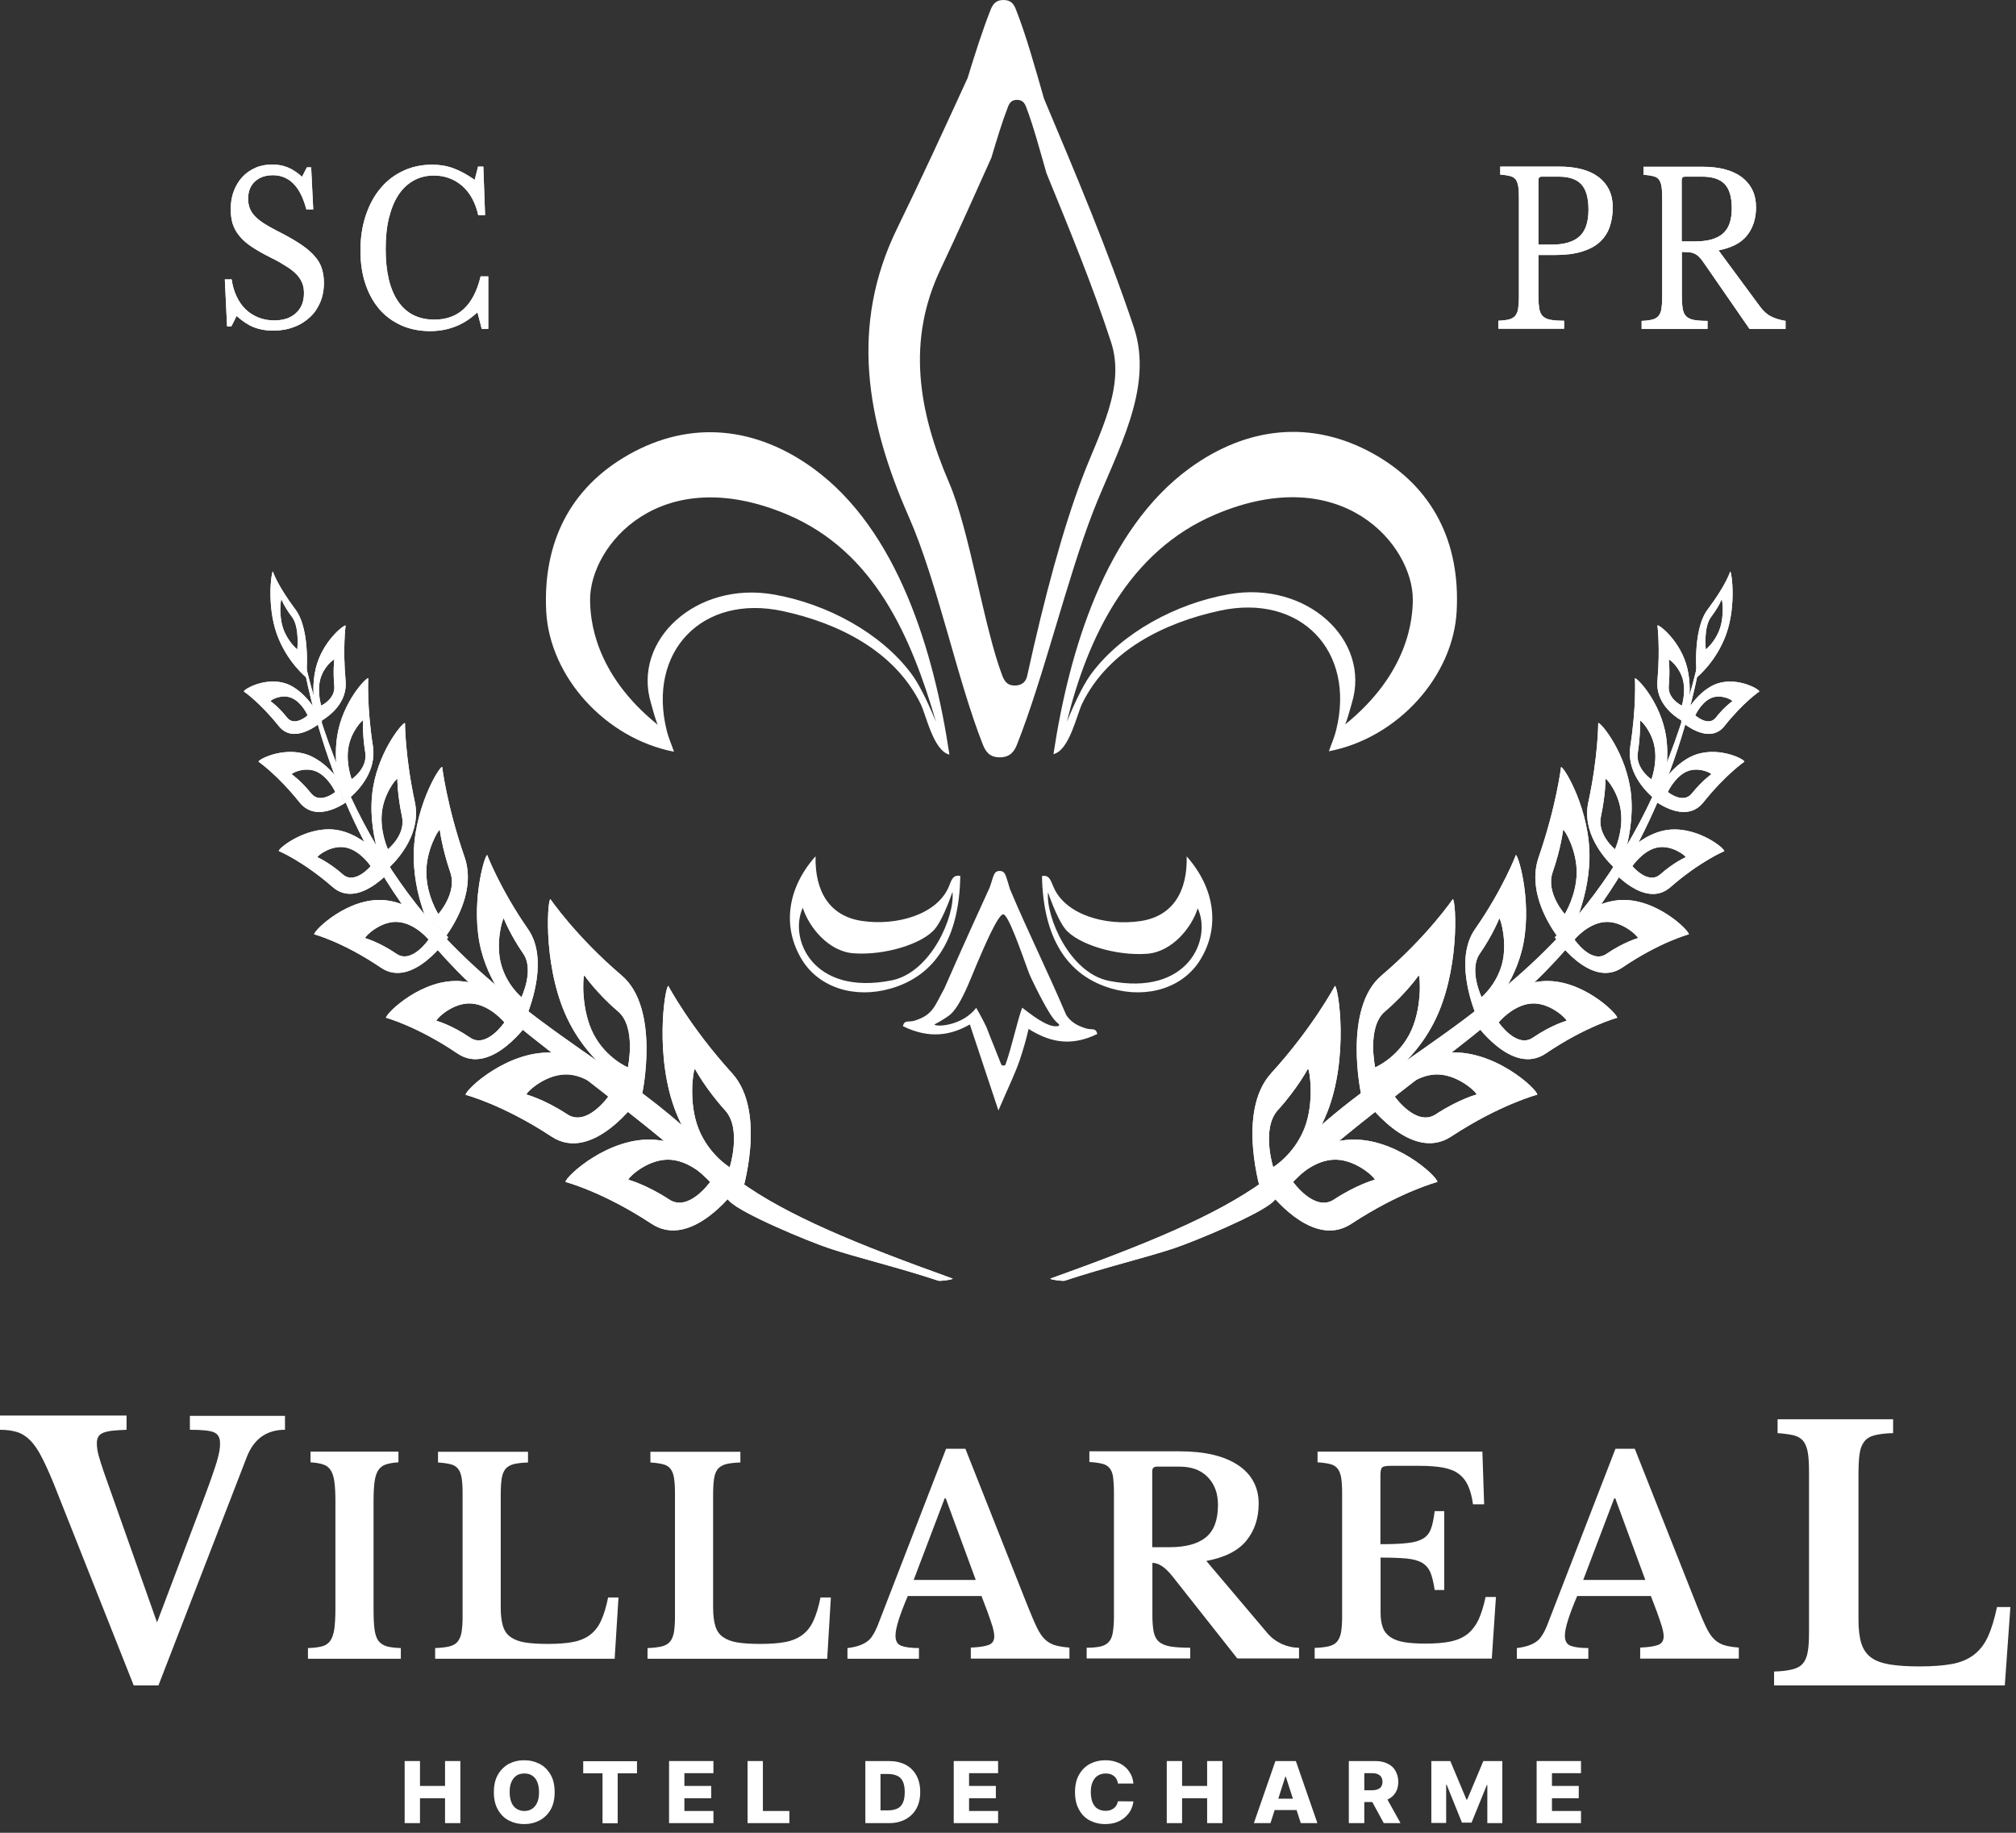 <svg width="187" height="170" viewBox="0 0 187 170" fill="none" xmlns="http://www.w3.org/2000/svg">
<rect x="0" y="0" width="187" height="170" fill="#333333" stroke="none"/>
<path d="M14.565 150.484L18.605 139.812C19.005 138.761 19.316 137.917 19.552 137.251C19.789 136.585 19.967 136.038 20.1 135.623C20.218 135.194 20.307 134.854 20.352 134.602C20.396 134.35 20.411 134.099 20.411 133.862C20.411 133.344 20.218 133.018 19.849 132.855C19.479 132.693 18.724 132.619 17.613 132.619V131.331H26.435V132.619C24.718 132.619 23.519 133.477 22.868 135.209L14.698 156.33H12.403L4.973 137.592C4.559 136.585 4.189 135.771 3.848 135.12C3.523 134.484 3.168 133.965 2.798 133.595C2.428 133.225 2.013 132.959 1.569 132.826C1.125 132.693 0.607 132.619 0 132.619V131.301H11.738V132.619C11.205 132.633 10.746 132.678 10.39 132.707C10.035 132.752 9.739 132.826 9.532 132.915C9.325 133.018 9.177 133.137 9.103 133.299C9.014 133.462 8.984 133.655 8.984 133.891C8.984 134.187 9.029 134.543 9.132 134.942C9.236 135.342 9.399 135.845 9.591 136.422L14.565 150.484Z" fill="white"/>
<path d="M37.195 153.858H28.566V152.866C29.114 152.852 29.558 152.792 29.884 152.704C30.209 152.615 30.461 152.437 30.639 152.186C30.816 151.934 30.934 151.579 31.009 151.12C31.068 150.661 31.112 150.039 31.112 149.255V139.22C31.112 138.524 31.082 137.947 31.023 137.488C30.964 137.029 30.86 136.674 30.698 136.408C30.535 136.141 30.313 135.949 30.002 135.845C29.706 135.742 29.306 135.668 28.803 135.638V134.646H36.959V135.638C36.455 135.668 36.056 135.742 35.76 135.845C35.464 135.949 35.227 136.141 35.064 136.408C34.901 136.674 34.798 137.029 34.738 137.488C34.679 137.947 34.65 138.524 34.65 139.22V149.255C34.65 150.039 34.679 150.661 34.738 151.12C34.798 151.579 34.916 151.934 35.094 152.186C35.286 152.437 35.538 152.6 35.863 152.704C36.189 152.792 36.633 152.852 37.181 152.866V153.858H37.195Z" fill="white"/>
<path d="M57.014 153.858H40.363V152.867C40.896 152.852 41.325 152.793 41.666 152.719C42.006 152.63 42.258 152.497 42.435 152.289C42.613 152.082 42.731 151.801 42.805 151.446C42.864 151.076 42.909 150.602 42.909 150.025V138.495C42.909 137.917 42.879 137.444 42.82 137.089C42.761 136.733 42.657 136.452 42.494 136.245C42.332 136.038 42.11 135.89 41.799 135.816C41.503 135.742 41.103 135.682 40.63 135.653V134.661H48.977V135.653C48.43 135.668 47.986 135.727 47.66 135.801C47.334 135.89 47.068 136.038 46.89 136.245C46.713 136.467 46.594 136.763 46.535 137.148C46.476 137.533 46.446 138.036 46.446 138.672V149.122C46.446 149.818 46.52 150.395 46.654 150.824C46.787 151.268 47.024 151.608 47.364 151.845C47.704 152.082 48.148 152.26 48.711 152.349C49.273 152.437 49.969 152.482 50.813 152.482C51.745 152.482 52.53 152.423 53.151 152.304C53.773 152.186 54.306 151.964 54.735 151.638C55.164 151.312 55.505 150.883 55.756 150.321C56.008 149.773 56.23 149.063 56.407 148.175H57.37L57.014 153.858Z" fill="white"/>
<path d="M76.729 153.858H60.063V152.867C60.596 152.852 61.025 152.793 61.366 152.719C61.706 152.63 61.958 152.497 62.135 152.289C62.313 152.082 62.431 151.801 62.505 151.446C62.565 151.076 62.609 150.602 62.609 150.025V138.495C62.609 137.917 62.579 137.444 62.52 137.089C62.461 136.733 62.357 136.452 62.195 136.245C62.032 136.038 61.81 135.89 61.499 135.816C61.203 135.742 60.803 135.682 60.33 135.653V134.661H68.677V135.653C68.13 135.668 67.686 135.727 67.36 135.801C67.035 135.89 66.768 136.038 66.591 136.245C66.413 136.467 66.294 136.763 66.235 137.148C66.176 137.533 66.147 138.036 66.147 138.672V149.122C66.147 149.818 66.221 150.395 66.354 150.824C66.487 151.268 66.724 151.608 67.064 151.845C67.405 152.082 67.849 152.26 68.411 152.349C68.974 152.437 69.669 152.482 70.513 152.482C71.445 152.482 72.23 152.423 72.852 152.304C73.473 152.186 74.006 151.964 74.435 151.638C74.864 151.312 75.205 150.883 75.457 150.321C75.708 149.773 75.93 149.063 76.108 148.175H77.07L76.729 153.858Z" fill="white"/>
<path d="M91.042 148.041H84.204C83.449 149.803 83.064 151.031 83.064 151.712C83.064 152.215 83.242 152.526 83.612 152.659C83.967 152.793 84.515 152.867 85.24 152.867V153.858H78.609V152.867C78.994 152.822 79.335 152.748 79.616 152.659C79.897 152.571 80.149 152.452 80.371 152.304C80.593 152.156 80.785 151.964 80.933 151.712C81.096 151.475 81.244 151.179 81.392 150.824L87.756 134.38H89.547L95.32 148.959C95.66 149.803 95.941 150.469 96.178 150.957C96.415 151.446 96.667 151.816 96.933 152.067C97.2 152.319 97.51 152.497 97.851 152.6C98.191 152.704 98.65 152.778 99.198 152.822V153.843H90.051V152.822C90.82 152.793 91.383 152.704 91.723 152.571C92.064 152.437 92.226 152.171 92.226 151.771C92.226 151.534 92.167 151.238 92.064 150.868C91.945 150.498 91.797 150.054 91.605 149.521L91.042 148.041ZM84.752 146.546H90.509L87.727 138.983H87.623L84.752 146.546Z" fill="white"/>
<path d="M116.752 139.457C116.752 140.833 116.367 141.988 115.597 142.92C114.828 143.853 113.584 144.474 111.897 144.785L117.507 151.416C117.891 151.89 118.35 152.23 118.883 152.482C119.416 152.719 119.949 152.837 120.496 152.837V153.829H114.768L108.774 146.236C108.374 145.732 108.019 145.407 107.723 145.229C107.427 145.052 107.146 144.963 106.894 144.963V149.847C106.894 150.469 106.939 150.972 107.013 151.357C107.087 151.742 107.249 152.052 107.501 152.275C107.753 152.497 108.093 152.63 108.552 152.719C109.011 152.793 109.632 152.837 110.402 152.837V153.829H100.796V152.837C101.329 152.837 101.758 152.793 102.084 152.719C102.409 152.645 102.676 152.497 102.853 152.289C103.046 152.082 103.164 151.786 103.223 151.416C103.283 151.046 103.327 150.558 103.327 149.98V138.45C103.327 137.873 103.297 137.399 103.253 137.044C103.209 136.689 103.105 136.408 102.942 136.2C102.779 135.993 102.557 135.845 102.247 135.771C101.951 135.697 101.551 135.638 101.048 135.608V134.617H109.41C111.749 134.617 113.555 135.046 114.828 135.89C116.1 136.733 116.752 137.947 116.752 139.457ZM106.879 143.512H108.448C109.958 143.512 111.098 143.216 111.853 142.595C112.607 141.988 112.977 140.981 112.977 139.59C112.977 138.524 112.667 137.666 112.03 137.014C111.408 136.363 110.535 136.038 109.425 136.038H107.309C107.013 136.038 106.879 136.186 106.879 136.467V143.512Z" fill="white"/>
<path d="M128.045 143.231C129.081 143.231 129.91 143.201 130.532 143.127C131.168 143.068 131.642 142.92 131.997 142.713C132.352 142.506 132.589 142.195 132.737 141.795C132.885 141.396 132.989 140.863 133.078 140.167H133.966V147.479H133.078C132.974 146.813 132.856 146.28 132.693 145.88C132.53 145.481 132.278 145.185 131.923 144.963C131.568 144.755 131.094 144.622 130.487 144.563C129.881 144.504 129.067 144.474 128.06 144.474V149.61C128.06 150.143 128.134 150.587 128.267 150.957C128.4 151.327 128.637 151.623 128.963 151.845C129.289 152.067 129.718 152.23 130.251 152.319C130.783 152.408 131.435 152.452 132.204 152.452C133.122 152.452 133.906 152.393 134.543 152.26C135.179 152.126 135.712 151.89 136.127 151.564C136.541 151.224 136.882 150.78 137.148 150.232C137.4 149.669 137.622 148.974 137.799 148.13H138.761L138.376 153.843H121.947V152.852C122.48 152.837 122.909 152.778 123.25 152.704C123.59 152.615 123.842 152.482 124.019 152.274C124.197 152.067 124.315 151.786 124.389 151.431C124.449 151.061 124.493 150.587 124.493 150.01V138.48C124.493 137.902 124.463 137.429 124.404 137.074C124.345 136.718 124.241 136.437 124.079 136.23C123.916 136.023 123.694 135.875 123.383 135.801C123.087 135.727 122.687 135.668 122.214 135.638V134.646H137.503L137.666 139.531H136.63C136.541 138.835 136.378 138.258 136.171 137.799C135.964 137.34 135.668 136.97 135.298 136.704C134.928 136.422 134.454 136.245 133.862 136.126C133.27 136.023 132.545 135.964 131.701 135.964H128.963C128.548 135.964 128.282 136.023 128.193 136.126C128.09 136.23 128.045 136.482 128.045 136.881V143.231Z" fill="white"/>
<path d="M153.133 148.041H146.295C145.54 149.803 145.155 151.031 145.155 151.712C145.155 152.215 145.333 152.526 145.703 152.659C146.058 152.793 146.606 152.867 147.331 152.867V153.858H140.7V152.867C141.085 152.822 141.425 152.748 141.707 152.659C141.988 152.571 142.239 152.452 142.461 152.304C142.683 152.156 142.876 151.964 143.024 151.712C143.187 151.475 143.335 151.179 143.483 150.824L149.847 134.38H151.638L157.411 148.959C157.751 149.803 158.032 150.469 158.269 150.957C158.506 151.446 158.758 151.816 159.024 152.067C159.29 152.319 159.601 152.497 159.942 152.6C160.282 152.704 160.741 152.778 161.289 152.822V153.843H152.141V152.822C152.911 152.793 153.473 152.704 153.814 152.571C154.154 152.437 154.317 152.171 154.317 151.771C154.317 151.534 154.258 151.238 154.154 150.868C154.036 150.498 153.888 150.054 153.696 149.521L153.133 148.041ZM146.857 146.546H152.615L149.832 138.983H149.729L146.857 146.546Z" fill="white"/>
<path d="M185.962 156.33H164.56V155.043C165.241 155.028 165.803 154.954 166.232 154.85C166.661 154.746 167.002 154.569 167.224 154.302C167.446 154.051 167.609 153.681 167.683 153.207C167.772 152.734 167.801 152.127 167.801 151.387V136.585C167.801 135.845 167.772 135.239 167.698 134.78C167.624 134.321 167.49 133.951 167.283 133.684C167.076 133.418 166.78 133.24 166.395 133.137C166.01 133.048 165.507 132.974 164.885 132.93V131.642H175.601V132.93C174.891 132.944 174.328 133.018 173.914 133.122C173.485 133.226 173.159 133.418 172.937 133.699C172.715 133.98 172.552 134.365 172.493 134.854C172.419 135.342 172.39 135.993 172.39 136.807V150.247C172.39 151.15 172.478 151.875 172.656 152.437C172.834 153 173.144 153.444 173.574 153.755C174.003 154.066 174.595 154.273 175.32 154.391C176.045 154.51 176.948 154.569 178.029 154.569C179.228 154.569 180.234 154.495 181.048 154.347C181.862 154.199 182.528 153.918 183.076 153.503C183.624 153.089 184.068 152.526 184.393 151.816C184.719 151.105 185 150.188 185.237 149.063H186.48L185.962 156.33Z" fill="white"/>
<path d="M20.855 25.917H21.491C21.565 26.509 21.728 27.027 21.95 27.501C22.172 27.974 22.453 28.374 22.794 28.7C23.134 29.025 23.534 29.277 23.978 29.454C24.422 29.632 24.91 29.721 25.428 29.721C26.287 29.721 26.953 29.499 27.456 29.04C27.959 28.581 28.196 27.959 28.196 27.19C28.196 26.864 28.152 26.568 28.048 26.287C27.944 26.02 27.782 25.754 27.559 25.502C27.323 25.251 27.027 24.999 26.627 24.748C26.227 24.496 25.754 24.2 25.162 23.919C24.451 23.564 23.845 23.223 23.356 22.897C22.868 22.572 22.483 22.231 22.201 21.876C21.905 21.521 21.713 21.151 21.58 20.751C21.462 20.352 21.402 19.908 21.402 19.39C21.402 18.797 21.491 18.235 21.683 17.732C21.876 17.229 22.142 16.785 22.483 16.415C22.823 16.044 23.238 15.763 23.711 15.556C24.185 15.349 24.703 15.26 25.265 15.26C25.769 15.26 26.242 15.349 26.686 15.526C27.13 15.704 27.574 16 28.018 16.4L28.462 15.526H28.862L29.055 19.419H28.418C28.137 18.354 27.737 17.554 27.219 17.036C26.701 16.518 26.065 16.252 25.325 16.252C24.614 16.252 24.067 16.444 23.637 16.844C23.223 17.229 23.016 17.761 23.016 18.427C23.016 18.738 23.06 19.02 23.149 19.271C23.238 19.523 23.386 19.76 23.593 19.996C23.8 20.218 24.067 20.455 24.407 20.677C24.747 20.899 25.162 21.136 25.65 21.388C26.509 21.817 27.219 22.217 27.782 22.587C28.344 22.957 28.803 23.327 29.128 23.697C29.469 24.067 29.706 24.451 29.839 24.866C29.972 25.28 30.046 25.739 30.046 26.242C30.046 26.894 29.928 27.501 29.706 28.033C29.469 28.581 29.158 29.055 28.729 29.439C28.314 29.824 27.811 30.135 27.234 30.342C26.657 30.564 26.02 30.668 25.325 30.668C24.673 30.668 24.081 30.564 23.548 30.357C23.03 30.15 22.483 29.795 21.95 29.306L21.462 30.268H21.062L20.855 25.917Z" fill="white"/>
<path d="M44.344 15.453H44.833L44.995 19.952H44.359C44.107 18.812 43.619 17.91 42.894 17.258C42.139 16.607 41.265 16.281 40.244 16.281C39.534 16.281 38.912 16.444 38.349 16.755C37.802 17.066 37.328 17.51 36.943 18.102C36.559 18.694 36.277 19.404 36.07 20.248C35.863 21.092 35.774 22.054 35.774 23.119C35.774 25.221 36.159 26.835 36.929 27.959C37.698 29.084 38.823 29.647 40.288 29.647C42.523 29.647 43.944 28.315 44.581 25.636H45.291V30.505H44.684L44.285 28.966C43.071 30.12 41.606 30.712 39.889 30.712C38.912 30.712 38.024 30.535 37.225 30.18C36.44 29.825 35.759 29.336 35.197 28.685C34.634 28.034 34.205 27.249 33.894 26.331C33.584 25.399 33.435 24.378 33.435 23.238C33.435 22.054 33.598 20.973 33.924 19.997C34.25 19.02 34.694 18.176 35.286 17.48C35.863 16.77 36.573 16.237 37.388 15.852C38.202 15.467 39.104 15.275 40.081 15.275C40.777 15.275 41.428 15.379 42.035 15.601C42.642 15.822 43.308 16.178 44.033 16.681L44.344 15.453Z" fill="white"/>
<path d="M149.595 19.227C149.595 19.922 149.492 20.529 149.299 21.077C149.107 21.625 148.796 22.083 148.367 22.468C147.952 22.853 147.39 23.134 146.724 23.341C146.043 23.549 145.229 23.652 144.252 23.652H142.698V27.427C142.698 27.915 142.727 28.3 142.772 28.611C142.831 28.922 142.935 29.158 143.097 29.321C143.26 29.484 143.512 29.602 143.823 29.662C144.133 29.721 144.563 29.75 145.081 29.75V30.49H138.983V29.75C139.382 29.735 139.708 29.691 139.96 29.632C140.211 29.573 140.404 29.454 140.537 29.306C140.67 29.143 140.774 28.936 140.818 28.64C140.862 28.359 140.892 27.989 140.892 27.53V18.427C140.892 17.969 140.877 17.599 140.833 17.317C140.788 17.036 140.714 16.814 140.596 16.651C140.478 16.488 140.3 16.385 140.063 16.326C139.826 16.267 139.53 16.222 139.16 16.192V15.452H144.607C146.206 15.452 147.434 15.778 148.307 16.444C149.166 17.125 149.595 18.043 149.595 19.227ZM142.698 22.69H143.926C145.081 22.69 145.939 22.439 146.502 21.935C147.064 21.432 147.345 20.603 147.345 19.463C147.345 18.353 147.123 17.569 146.679 17.095C146.235 16.622 145.54 16.385 144.592 16.385H142.994C142.801 16.385 142.698 16.488 142.698 16.71V22.69Z" fill="white"/>
<path d="M162.887 19.227C162.887 20.263 162.605 21.136 162.058 21.832C161.51 22.527 160.622 22.986 159.408 23.223L163.242 28.418C163.553 28.848 163.893 29.158 164.278 29.351C164.648 29.543 165.107 29.676 165.625 29.765V30.505H162.28L158.032 24.363C157.884 24.141 157.736 23.963 157.603 23.83C157.469 23.697 157.336 23.593 157.188 23.534C157.04 23.46 156.877 23.416 156.685 23.401C156.493 23.386 156.27 23.371 156.004 23.371V27.441C156.004 27.93 156.034 28.315 156.078 28.625C156.137 28.936 156.241 29.173 156.404 29.336C156.567 29.499 156.818 29.617 157.129 29.676C157.44 29.736 157.869 29.765 158.387 29.765V30.505H152.274V29.765C152.674 29.75 152.999 29.706 153.251 29.647C153.503 29.588 153.695 29.469 153.828 29.321C153.962 29.158 154.065 28.951 154.11 28.655C154.154 28.374 154.184 28.004 154.184 27.545V18.442C154.184 17.983 154.169 17.613 154.124 17.332C154.08 17.051 154.006 16.829 153.888 16.666C153.769 16.503 153.591 16.4 153.355 16.341C153.118 16.281 152.822 16.237 152.452 16.207V15.467H157.899C159.497 15.467 160.726 15.793 161.599 16.459C162.443 17.125 162.887 18.043 162.887 19.227ZM155.989 22.394H157.218C158.372 22.394 159.231 22.157 159.793 21.684C160.356 21.21 160.637 20.426 160.637 19.33C160.637 18.279 160.415 17.525 159.971 17.066C159.527 16.607 158.831 16.385 157.884 16.385H156.285C156.093 16.385 155.989 16.489 155.989 16.711V22.394Z" fill="white"/>
<path d="M157.647 60.833C157.233 62.683 156.745 64.489 156.197 66.265C155.649 68.041 155.013 69.773 154.332 71.445C152.985 74.805 151.298 77.958 149.388 80.815C148.441 82.236 147.435 83.597 146.369 84.87C143.201 88.659 139.486 91.797 135.756 94.594C133.24 96.474 130.65 98.221 128.089 100.041C127.764 100.263 127.453 100.5 127.127 100.737C124.878 102.38 122.672 104.141 120.615 106.169C119.431 107.324 118.617 108.567 117.196 109.573C112.785 112.756 106.406 115.375 97.421 118.602C97.51 118.72 98.606 118.839 98.754 118.794C102.498 117.551 106.258 116.663 108.877 115.79C110.831 115.139 117.003 112.578 118.128 111.423C119.253 110.269 120.408 109.114 121.607 108.078C122.791 107.013 124.004 105.991 125.218 105L126.136 104.26L127.068 103.52C127.69 103.031 128.311 102.543 128.933 102.054C131.42 100.101 133.951 98.191 136.452 96.208C138.332 94.713 140.197 93.144 141.973 91.457L142.417 91.027C143.764 89.74 145.037 88.348 146.265 86.883L147.065 85.847C148.115 84.485 149.122 83.05 150.054 81.555C152.822 77.04 155.042 71.904 156.537 66.428C157.041 64.607 157.455 62.757 157.81 60.877L157.647 60.833Z" fill="white"/>
<path d="M124.967 105.725C123.413 105.858 121.992 106.45 120.808 107.161C119.55 108.789 118.247 109.84 117.552 110.358C118.484 111.557 122.066 115.686 125.352 113.51C129.881 110.535 133.33 109.632 133.33 109.632C133.33 109.129 129.304 105.355 124.967 105.725ZM123.738 111.261C121.933 112.459 119.935 109.618 119.935 109.618C119.935 109.618 121.503 107.753 123.561 107.575C125.603 107.397 127.513 109.188 127.528 109.425C127.528 109.425 125.885 109.854 123.738 111.261Z" fill="white"/>
<path d="M134.232 97.644C129.91 98.028 126.58 101.951 126.58 101.951C126.58 101.951 130.798 107.945 134.617 105.414C139.146 102.439 142.595 101.536 142.595 101.536C142.595 101.033 138.569 97.259 134.232 97.644ZM133.181 103.357C131.376 104.556 129.377 101.714 129.377 101.714C129.377 101.714 130.946 99.849 133.004 99.671C135.046 99.494 136.956 101.285 136.97 101.521C136.97 101.521 135.327 101.951 133.181 103.357Z" fill="white"/>
<path d="M143.039 91.013C141.515 91.146 140.153 91.827 139.072 92.567C138.081 93.958 137.163 94.713 137.163 94.713C137.163 94.713 137.104 94.58 137 94.358C136.793 94.58 136.689 94.713 136.689 94.713C136.689 94.713 140.197 99.878 143.38 97.717C147.139 95.172 150.011 94.402 150.011 94.402C149.981 93.973 146.636 90.702 143.039 91.013ZM142.181 96.252C140.671 97.273 139.013 94.831 139.013 94.831C139.013 94.831 140.316 93.233 142.018 93.085C143.72 92.937 145.304 94.476 145.319 94.683C145.319 94.683 143.957 95.038 142.181 96.252Z" fill="white"/>
<path d="M150.159 83.494C148.678 83.627 147.361 84.308 146.34 85.033C145.733 86.646 145.082 87.653 145.082 87.653C145.082 87.653 144.786 87.327 144.386 86.765C144.282 86.883 144.223 86.942 144.223 86.942C144.223 86.942 147.494 91.767 150.469 89.754C153.977 87.371 156.656 86.661 156.656 86.661C156.641 86.261 153.518 83.212 150.159 83.494ZM149.004 88.482C147.598 89.444 146.044 87.15 146.044 87.15C146.044 87.15 147.258 85.655 148.856 85.521C150.44 85.388 151.935 86.824 151.935 87.016C151.935 87.016 150.662 87.357 149.004 88.482Z" fill="white"/>
<path d="M154.258 77.055C152.778 77.395 151.535 78.387 150.677 79.246C150.381 80.237 150.099 80.844 150.099 80.844C150.099 80.844 149.922 80.696 149.655 80.445C149.552 80.593 149.492 80.681 149.492 80.681C149.492 80.681 152.586 84.352 154.939 82.295C157.722 79.867 159.942 78.95 159.942 78.95C159.912 78.594 157.071 76.404 154.258 77.055ZM153.992 81.111C152.867 82.087 151.417 80.341 151.417 80.341C151.417 80.341 152.349 78.935 153.666 78.624C154.998 78.313 156.345 79.349 156.36 79.512C156.36 79.512 155.309 79.956 153.992 81.111Z" fill="white"/>
<path d="M156.864 70.172C155.857 70.661 155.043 71.49 154.436 72.259C154.199 73.547 153.874 74.406 153.874 74.406C153.874 74.406 153.652 74.258 153.341 73.991C153.296 74.08 153.282 74.124 153.282 74.124C153.282 74.124 156.271 76.596 158.003 74.42C160.061 71.845 161.807 70.646 161.807 70.646C161.748 70.365 159.128 69.092 156.864 70.172ZM156.938 73.592C156.109 74.628 154.703 73.458 154.703 73.458C154.703 73.458 155.324 72.111 156.39 71.593C157.47 71.075 158.699 71.682 158.743 71.815C158.743 71.815 157.914 72.378 156.938 73.592Z" fill="white"/>
<path d="M155.961 66.828C155.946 66.872 155.931 66.901 155.931 66.901C155.931 66.901 158.477 69.21 159.957 67.346C161.704 65.14 163.199 64.134 163.199 64.134C163.139 63.882 160.904 62.654 158.98 63.527C157.915 64.015 157.1 64.977 156.597 65.762C156.479 66.531 156.316 67.02 156.316 67.02C156.316 67.02 156.168 66.961 155.961 66.828ZM158.699 64.755C159.617 64.341 160.668 64.918 160.697 65.037C160.697 65.037 159.987 65.51 159.158 66.561C158.462 67.449 157.248 66.354 157.248 66.354C157.248 66.354 157.781 65.17 158.699 64.755Z" fill="white"/>
<path d="M120.822 107.161C121.651 106.08 122.48 104.763 123.102 103.194C125.13 98.102 124.168 91.664 123.827 91.442C123.827 91.442 121.799 95.275 117.907 99.553C114.621 103.164 117.019 110.728 117.019 110.728C117.019 110.728 117.226 110.609 117.566 110.358C117.418 110.165 117.329 110.047 117.329 110.047C117.329 110.047 118.691 108.419 120.822 107.161ZM118.528 102.972C120.364 100.944 121.326 99.124 121.326 99.124C121.488 99.227 121.947 102.276 120.985 104.689C120.023 107.102 118.099 108.256 118.099 108.256C118.099 108.256 116.974 104.689 118.528 102.972Z" fill="white"/>
<path d="M117.315 110.047C117.315 110.047 117.403 110.165 117.552 110.358C118.262 109.84 119.55 108.789 120.808 107.161C118.691 108.419 117.315 110.047 117.315 110.047Z" fill="white"/>
<path d="M132.96 94.935C135.431 90.213 135.076 83.671 134.765 83.39C134.765 83.39 132.397 86.868 128.149 90.48C124.553 93.529 126.24 101.418 126.24 101.418C126.24 101.418 130.488 99.671 132.96 94.935ZM128.46 93.825C130.473 92.108 131.598 90.465 131.598 90.465C131.746 90.598 131.924 93.692 130.739 95.927C129.57 98.162 127.557 99.005 127.557 99.005C127.557 99.005 126.758 95.275 128.46 93.825Z" fill="white"/>
<path d="M141.144 88.23C142.225 84.13 140.893 79.423 140.612 79.305C140.612 79.305 139.413 82.472 136.808 86.202C134.958 88.881 136.482 93.1 137 94.358C137.385 93.943 138.11 93.233 139.072 92.582C139.857 91.486 140.671 90.021 141.144 88.23ZM137.267 88.452C138.495 86.676 139.072 85.181 139.072 85.181C139.205 85.24 139.842 87.46 139.324 89.414C138.806 91.353 137.429 92.493 137.429 92.493C137.429 92.493 136.216 89.962 137.267 88.452Z" fill="white"/>
<path d="M139.072 92.582C138.11 93.248 137.385 93.958 137 94.358C137.104 94.594 137.163 94.713 137.163 94.713C137.163 94.713 138.081 93.958 139.072 92.582Z" fill="white"/>
<path d="M147.435 79.645C147.524 75.175 145.096 71.149 144.8 71.149C144.8 71.149 144.371 74.746 142.728 79.497C141.722 82.383 143.379 85.344 144.401 86.779C144.697 86.454 145.392 85.729 146.355 85.048C146.873 83.627 147.391 81.732 147.435 79.645ZM144.016 80.918C144.8 78.668 144.993 76.966 144.993 76.966C145.141 76.966 146.281 78.876 146.251 80.992C146.207 83.109 145.141 84.781 145.141 84.781C145.141 84.781 143.365 82.813 144.016 80.918Z" fill="white"/>
<path d="M146.339 85.033C145.377 85.714 144.682 86.439 144.386 86.765C144.785 87.327 145.081 87.653 145.081 87.653C145.081 87.653 145.718 86.646 146.339 85.033Z" fill="white"/>
<path d="M151.298 73.725C150.928 69.965 148.515 67.005 148.249 67.064C148.249 67.064 148.249 70.143 147.331 74.406C146.724 77.203 148.737 79.527 149.67 80.43C149.862 80.178 150.217 79.734 150.691 79.246C151.076 77.914 151.505 75.886 151.298 73.725ZM148.501 75.723C148.93 73.71 148.93 72.245 148.93 72.245C149.048 72.215 150.203 73.621 150.365 75.397C150.543 77.174 149.803 78.772 149.803 78.772C149.803 78.772 148.131 77.425 148.501 75.723Z" fill="white"/>
<path d="M150.114 80.844C150.114 80.844 150.396 80.237 150.692 79.246C150.203 79.734 149.863 80.178 149.67 80.43C149.922 80.696 150.114 80.844 150.114 80.844Z" fill="white"/>
<path d="M154.436 72.26C154.628 71.149 154.762 69.743 154.54 68.293C154.051 65.155 151.861 62.846 151.653 62.92C151.653 62.92 151.801 65.525 151.224 69.21C150.869 71.505 152.482 73.251 153.355 74.006C153.489 73.71 153.859 73.014 154.436 72.26ZM151.92 69.817C152.186 68.071 152.127 66.842 152.127 66.842C152.231 66.813 153.267 67.893 153.489 69.388C153.726 70.883 153.178 72.289 153.178 72.289C153.178 72.289 151.683 71.283 151.92 69.817Z" fill="white"/>
<path d="M154.436 72.26C153.859 73.014 153.489 73.71 153.341 73.991C153.651 74.258 153.873 74.406 153.873 74.406C153.873 74.406 154.214 73.547 154.436 72.26Z" fill="white"/>
<path d="M155.96 66.827C156.034 66.665 156.242 66.25 156.582 65.747C156.745 64.77 156.849 63.364 156.508 61.973C155.916 59.501 153.918 57.932 153.74 58.006C153.74 58.006 154.007 60.093 153.74 63.142C153.563 65.17 155.235 66.398 155.96 66.827ZM154.791 63.63C154.924 62.18 154.791 61.188 154.791 61.188C154.88 61.144 155.812 61.899 156.108 63.068C156.39 64.237 156.005 65.451 156.005 65.451C156.005 65.451 154.688 64.844 154.791 63.63Z" fill="white"/>
<path d="M155.961 66.828C156.168 66.946 156.301 67.005 156.301 67.005C156.301 67.005 156.464 66.517 156.582 65.747C156.257 66.25 156.035 66.68 155.961 66.828Z" fill="white"/>
<path d="M160.135 58.776C161.052 56.171 160.638 53.092 160.49 53.003C160.49 53.003 160.149 54.202 158.403 56.526C156.923 58.494 157.396 62.831 157.396 62.831C157.396 62.831 159.217 61.381 160.135 58.776ZM158.225 60.241C158.225 60.241 158.003 58.198 158.699 57.251C159.528 56.141 159.691 55.579 159.691 55.579C159.765 55.623 159.957 57.074 159.528 58.317C159.099 59.56 158.225 60.241 158.225 60.241Z" fill="white"/>
<path d="M28.152 60.833C28.566 62.683 29.055 64.489 29.602 66.265C30.15 68.041 30.786 69.773 31.467 71.445C32.814 74.805 34.502 77.958 36.411 80.814C37.358 82.235 38.365 83.597 39.43 84.87C42.598 88.659 46.313 91.797 50.043 94.594C52.559 96.474 55.149 98.221 57.71 100.041C58.035 100.263 58.346 100.5 58.672 100.737C60.922 102.38 63.127 104.141 65.184 106.169C66.368 107.323 67.183 108.567 68.603 109.573C73.014 112.755 79.394 115.375 88.378 118.602C88.289 118.72 87.194 118.839 87.046 118.794C83.301 117.551 79.541 116.663 76.922 115.79C74.968 115.138 68.796 112.578 67.671 111.423C66.546 110.269 65.392 109.114 64.193 108.078C63.009 107.012 61.795 105.991 60.581 104.999L59.663 104.259L58.731 103.519C58.109 103.031 57.488 102.542 56.866 102.054C54.38 100.1 51.849 98.191 49.347 96.208C47.467 94.713 45.602 93.144 43.826 91.456L43.382 91.027C42.035 89.74 40.762 88.348 39.534 86.883L38.735 85.847C37.684 84.485 36.677 83.049 35.745 81.554C32.977 77.04 30.757 71.904 29.262 66.428C28.759 64.607 28.344 62.757 27.989 60.877L28.152 60.833Z" fill="white"/>
<path d="M52.455 109.632C52.455 109.632 55.919 110.535 60.433 113.51C63.719 115.671 67.301 111.556 68.233 110.357C67.523 109.839 66.235 108.789 64.977 107.16C63.793 106.45 62.372 105.858 60.818 105.725C56.511 105.355 52.47 109.129 52.455 109.632ZM58.287 109.425C58.301 109.188 60.196 107.397 62.254 107.575C64.296 107.752 65.88 109.617 65.88 109.617C65.88 109.617 63.882 112.459 62.076 111.26C59.915 109.854 58.287 109.425 58.287 109.425Z" fill="white"/>
<path d="M43.19 101.551C43.19 101.551 46.653 102.454 51.167 105.429C55.001 107.945 59.205 101.965 59.205 101.965C59.205 101.965 55.874 98.028 51.552 97.658C47.245 97.259 43.205 101.033 43.19 101.551ZM48.829 101.521C48.844 101.285 50.738 99.494 52.796 99.671C54.838 99.849 56.422 101.714 56.422 101.714C56.422 101.714 54.424 104.556 52.618 103.357C50.472 101.951 48.829 101.521 48.829 101.521Z" fill="white"/>
<path d="M35.804 94.402C35.804 94.402 38.675 95.172 42.435 97.717C45.617 99.878 49.125 94.713 49.125 94.713C49.125 94.713 49.007 94.58 48.814 94.358C48.711 94.594 48.651 94.713 48.651 94.713C48.651 94.713 47.734 93.958 46.742 92.567C45.661 91.827 44.3 91.146 42.775 91.013C39.178 90.702 35.819 93.973 35.804 94.402ZM40.481 94.683C40.481 94.476 42.08 92.922 43.782 93.085C45.484 93.233 46.786 94.831 46.786 94.831C46.786 94.831 45.129 97.273 43.619 96.252C41.843 95.038 40.481 94.683 40.481 94.683Z" fill="white"/>
<path d="M29.143 86.661C29.143 86.661 31.822 87.371 35.33 89.754C38.29 91.767 41.576 86.942 41.576 86.942C41.576 86.942 41.517 86.868 41.413 86.764C41.014 87.327 40.718 87.653 40.718 87.653C40.718 87.653 40.081 86.646 39.46 85.033C38.438 84.308 37.121 83.627 35.641 83.493C32.296 83.212 29.158 86.261 29.143 86.661ZM33.865 87.016C33.865 86.824 35.36 85.373 36.943 85.521C38.527 85.654 39.756 87.149 39.756 87.149C39.756 87.149 38.202 89.429 36.795 88.481C35.138 87.356 33.865 87.016 33.865 87.016Z" fill="white"/>
<path d="M25.857 78.935C25.857 78.935 28.078 79.852 30.86 82.28C33.228 84.337 36.307 80.666 36.307 80.666C36.307 80.666 36.248 80.578 36.144 80.43C35.878 80.696 35.7 80.829 35.7 80.829C35.7 80.829 35.419 80.222 35.123 79.231C34.279 78.372 33.036 77.38 31.541 77.04C28.744 76.404 25.887 78.594 25.857 78.935ZM29.439 79.512C29.454 79.349 30.801 78.313 32.133 78.624C33.465 78.935 34.383 80.341 34.383 80.341C34.383 80.341 32.917 82.087 31.807 81.11C30.49 79.956 29.439 79.512 29.439 79.512Z" fill="white"/>
<path d="M23.977 70.646C23.977 70.646 25.724 71.845 27.781 74.42C29.528 76.596 32.503 74.124 32.503 74.124C32.503 74.124 32.488 74.08 32.444 73.991C32.133 74.258 31.911 74.406 31.911 74.406C31.911 74.406 31.585 73.547 31.349 72.259C30.756 71.49 29.928 70.661 28.921 70.172C26.671 69.092 24.052 70.365 23.977 70.646ZM27.056 71.815C27.086 71.682 28.329 71.075 29.41 71.593C30.49 72.111 31.097 73.458 31.097 73.458C31.097 73.458 29.691 74.628 28.862 73.592C27.885 72.378 27.056 71.815 27.056 71.815Z" fill="white"/>
<path d="M29.498 67.02C29.498 67.02 29.336 66.531 29.217 65.762C28.699 64.992 27.885 64.015 26.834 63.527C24.895 62.639 22.675 63.882 22.616 64.133C22.616 64.133 24.096 65.14 25.857 67.345C27.337 69.21 29.883 66.901 29.883 66.901C29.883 66.901 29.869 66.872 29.854 66.827C29.632 66.96 29.498 67.02 29.498 67.02ZM28.536 66.354C28.536 66.354 27.337 67.449 26.627 66.561C25.798 65.51 25.088 65.036 25.088 65.036C25.117 64.918 26.168 64.326 27.086 64.755C28.018 65.169 28.536 66.354 28.536 66.354Z" fill="white"/>
<path d="M68.485 110.047C68.485 110.047 68.396 110.165 68.248 110.358C68.588 110.609 68.796 110.728 68.796 110.728C68.796 110.728 71.193 103.179 67.908 99.553C64.015 95.275 61.987 91.442 61.987 91.442C61.647 91.664 60.685 98.102 62.712 103.194C63.334 104.763 64.163 106.095 64.992 107.161C67.108 108.419 68.485 110.047 68.485 110.047ZM67.686 108.271C67.686 108.271 65.761 107.116 64.799 104.704C63.837 102.291 64.296 99.242 64.459 99.138C64.459 99.138 65.421 100.959 67.256 102.987C68.825 104.689 67.686 108.271 67.686 108.271Z" fill="white"/>
<path d="M68.485 110.047C68.485 110.047 68.396 110.165 68.248 110.358C67.537 109.84 66.25 108.789 64.992 107.161C67.108 108.419 68.485 110.047 68.485 110.047Z" fill="white"/>
<path d="M59.574 101.418C59.574 101.418 61.262 93.529 57.665 90.48C53.417 86.868 51.049 83.39 51.049 83.39C50.738 83.671 50.368 90.213 52.855 94.935C55.327 99.671 59.574 101.418 59.574 101.418ZM58.242 99.005C58.242 99.005 56.229 98.176 55.06 95.927C53.891 93.692 54.054 90.583 54.202 90.465C54.202 90.465 55.327 92.108 57.339 93.825C59.042 95.275 58.242 99.005 58.242 99.005Z" fill="white"/>
<path d="M46.727 92.581C47.689 93.247 48.414 93.958 48.799 94.358C49.317 93.099 50.842 88.881 48.992 86.202C46.387 82.457 45.188 79.305 45.188 79.305C44.907 79.423 43.574 84.13 44.655 88.23C45.129 90.021 45.957 91.486 46.727 92.581ZM48.37 92.493C48.37 92.493 46.993 91.368 46.475 89.414C45.957 87.475 46.594 85.24 46.727 85.181C46.727 85.181 47.304 86.676 48.533 88.452C49.584 89.962 48.37 92.493 48.37 92.493Z" fill="white"/>
<path d="M46.727 92.581C47.689 93.247 48.414 93.958 48.799 94.357C48.696 94.594 48.636 94.713 48.636 94.713C48.636 94.713 47.719 93.958 46.727 92.581Z" fill="white"/>
<path d="M39.46 85.033C40.422 85.714 41.117 86.439 41.413 86.765C42.42 85.329 44.093 82.369 43.086 79.482C41.443 74.731 41.014 71.135 41.014 71.135C40.703 71.135 38.29 75.175 38.379 79.63C38.409 81.732 38.927 83.627 39.46 85.033ZM40.659 84.781C40.659 84.781 39.578 83.109 39.548 80.992C39.504 78.876 40.659 76.966 40.792 76.966C40.792 76.966 40.999 78.668 41.769 80.918C42.435 82.813 40.659 84.781 40.659 84.781Z" fill="white"/>
<path d="M39.46 85.033C40.422 85.714 41.117 86.439 41.413 86.764C41.014 87.327 40.718 87.653 40.718 87.653C40.718 87.653 40.081 86.646 39.46 85.033Z" fill="white"/>
<path d="M35.123 79.246C35.611 79.734 35.952 80.178 36.144 80.43C37.077 79.527 39.075 77.203 38.483 74.406C37.565 70.143 37.565 67.064 37.565 67.064C37.314 67.005 34.886 69.965 34.516 73.725C34.294 75.886 34.724 77.913 35.123 79.246ZM35.982 78.772C35.982 78.772 35.242 77.173 35.419 75.397C35.597 73.621 36.736 72.215 36.855 72.245C36.855 72.245 36.855 73.71 37.284 75.723C37.669 77.425 35.982 78.772 35.982 78.772Z" fill="white"/>
<path d="M35.7 80.844C35.7 80.844 35.419 80.237 35.123 79.245C35.611 79.734 35.952 80.178 36.144 80.43C35.878 80.696 35.7 80.844 35.7 80.844Z" fill="white"/>
<path d="M32.459 73.991C33.332 73.236 34.945 71.49 34.59 69.195C34.013 65.51 34.161 62.905 34.161 62.905C33.939 62.846 31.763 65.14 31.275 68.278C31.053 69.728 31.171 71.149 31.378 72.245C31.941 73.014 32.311 73.71 32.459 73.991ZM32.621 72.274C32.621 72.274 32.074 70.868 32.311 69.373C32.547 67.878 33.584 66.798 33.672 66.827C33.672 66.827 33.598 68.056 33.88 69.802C34.116 71.282 32.621 72.274 32.621 72.274Z" fill="white"/>
<path d="M31.363 72.259C31.941 73.014 32.311 73.71 32.459 73.991C32.148 74.257 31.926 74.405 31.926 74.405C31.926 74.405 31.585 73.547 31.363 72.259Z" fill="white"/>
<path d="M32.059 63.157C31.778 60.108 32.059 58.021 32.059 58.021C31.882 57.947 29.884 59.516 29.291 61.987C28.951 63.379 29.069 64.785 29.218 65.762C29.543 66.265 29.765 66.679 29.839 66.842C30.579 66.398 32.237 65.169 32.059 63.157ZM29.795 65.451C29.795 65.451 29.41 64.237 29.691 63.068C29.972 61.898 30.92 61.144 31.008 61.188C31.008 61.188 30.875 62.18 31.008 63.63C31.112 64.844 29.795 65.451 29.795 65.451Z" fill="white"/>
<path d="M29.839 66.827C29.632 66.946 29.498 67.005 29.498 67.005C29.498 67.005 29.336 66.516 29.217 65.747C29.558 66.25 29.765 66.679 29.839 66.827Z" fill="white"/>
<path d="M28.403 62.831C28.403 62.831 28.877 58.509 27.397 56.526C25.65 54.187 25.31 53.003 25.31 53.003C25.162 53.092 24.747 56.156 25.665 58.775C26.583 61.38 28.403 62.831 28.403 62.831ZM26.272 58.317C25.843 57.073 26.035 55.623 26.109 55.578C26.109 55.578 26.272 56.141 27.101 57.251C27.797 58.183 27.575 60.241 27.575 60.241C27.575 60.241 26.716 59.56 26.272 58.317Z" fill="white"/>
<path d="M20.855 25.917H21.491C21.565 26.509 21.728 27.027 21.95 27.501C22.172 27.974 22.453 28.374 22.794 28.7C23.134 29.025 23.534 29.277 23.978 29.454C24.422 29.632 24.91 29.721 25.428 29.721C26.287 29.721 26.953 29.499 27.456 29.04C27.959 28.581 28.196 27.959 28.196 27.19C28.196 26.864 28.152 26.568 28.048 26.287C27.944 26.02 27.782 25.754 27.559 25.502C27.323 25.251 27.027 24.999 26.627 24.748C26.227 24.496 25.754 24.2 25.162 23.919C24.451 23.564 23.845 23.223 23.356 22.897C22.868 22.572 22.483 22.231 22.201 21.876C21.905 21.521 21.713 21.151 21.58 20.751C21.462 20.352 21.402 19.908 21.402 19.39C21.402 18.797 21.491 18.235 21.683 17.732C21.876 17.229 22.142 16.785 22.483 16.415C22.823 16.044 23.238 15.763 23.711 15.556C24.185 15.349 24.703 15.26 25.265 15.26C25.769 15.26 26.242 15.349 26.686 15.526C27.13 15.704 27.574 16 28.018 16.4L28.462 15.526H28.862L29.055 19.419H28.418C28.137 18.354 27.737 17.554 27.219 17.036C26.701 16.518 26.065 16.252 25.325 16.252C24.614 16.252 24.067 16.444 23.637 16.844C23.223 17.229 23.016 17.761 23.016 18.427C23.016 18.738 23.06 19.02 23.149 19.271C23.238 19.523 23.386 19.76 23.593 19.996C23.8 20.218 24.067 20.455 24.407 20.677C24.747 20.899 25.162 21.136 25.65 21.388C26.509 21.817 27.219 22.217 27.782 22.587C28.344 22.957 28.803 23.327 29.128 23.697C29.469 24.067 29.706 24.451 29.839 24.866C29.972 25.28 30.046 25.739 30.046 26.242C30.046 26.894 29.928 27.501 29.706 28.033C29.469 28.581 29.158 29.055 28.729 29.439C28.314 29.824 27.811 30.135 27.234 30.342C26.657 30.564 26.02 30.668 25.325 30.668C24.673 30.668 24.081 30.564 23.548 30.357C23.03 30.15 22.483 29.795 21.95 29.306L21.462 30.268H21.062L20.855 25.917Z" fill="white"/>
<path d="M44.344 15.453H44.833L44.995 19.952H44.359C44.107 18.812 43.619 17.91 42.894 17.258C42.139 16.607 41.265 16.281 40.244 16.281C39.534 16.281 38.912 16.444 38.349 16.755C37.802 17.066 37.328 17.51 36.943 18.102C36.559 18.694 36.277 19.404 36.07 20.248C35.863 21.092 35.774 22.054 35.774 23.119C35.774 25.221 36.159 26.835 36.929 27.959C37.698 29.084 38.823 29.647 40.288 29.647C42.523 29.647 43.944 28.315 44.581 25.636H45.291V30.505H44.684L44.285 28.966C43.071 30.12 41.606 30.712 39.889 30.712C38.912 30.712 38.024 30.535 37.225 30.18C36.44 29.825 35.759 29.336 35.197 28.685C34.634 28.034 34.205 27.249 33.894 26.331C33.584 25.399 33.435 24.378 33.435 23.238C33.435 22.054 33.598 20.973 33.924 19.997C34.25 19.02 34.694 18.176 35.286 17.48C35.863 16.77 36.573 16.237 37.388 15.852C38.202 15.467 39.104 15.275 40.081 15.275C40.777 15.275 41.428 15.379 42.035 15.601C42.642 15.822 43.308 16.178 44.033 16.681L44.344 15.453Z" fill="white"/>
<path d="M149.595 19.227C149.595 19.922 149.492 20.529 149.299 21.077C149.107 21.625 148.796 22.083 148.367 22.468C147.952 22.853 147.39 23.134 146.724 23.341C146.043 23.549 145.229 23.652 144.252 23.652H142.698V27.427C142.698 27.915 142.727 28.3 142.772 28.611C142.831 28.922 142.935 29.158 143.097 29.321C143.26 29.484 143.512 29.602 143.823 29.662C144.133 29.721 144.563 29.75 145.081 29.75V30.49H138.983V29.75C139.382 29.735 139.708 29.691 139.96 29.632C140.211 29.573 140.404 29.454 140.537 29.306C140.67 29.143 140.774 28.936 140.818 28.64C140.862 28.359 140.892 27.989 140.892 27.53V18.427C140.892 17.969 140.877 17.599 140.833 17.317C140.788 17.036 140.714 16.814 140.596 16.651C140.478 16.488 140.3 16.385 140.063 16.326C139.826 16.267 139.53 16.222 139.16 16.192V15.452H144.607C146.206 15.452 147.434 15.778 148.307 16.444C149.166 17.125 149.595 18.043 149.595 19.227ZM142.698 22.69H143.926C145.081 22.69 145.939 22.439 146.502 21.935C147.064 21.432 147.345 20.603 147.345 19.463C147.345 18.353 147.123 17.569 146.679 17.095C146.235 16.622 145.54 16.385 144.592 16.385H142.994C142.801 16.385 142.698 16.488 142.698 16.71V22.69Z" fill="white"/>
<path d="M162.887 19.227C162.887 20.263 162.605 21.136 162.058 21.832C161.51 22.527 160.622 22.986 159.408 23.223L163.242 28.418C163.553 28.848 163.893 29.158 164.278 29.351C164.648 29.543 165.107 29.676 165.625 29.765V30.505H162.28L158.032 24.363C157.884 24.141 157.736 23.963 157.603 23.83C157.469 23.697 157.336 23.593 157.188 23.534C157.04 23.46 156.877 23.416 156.685 23.401C156.493 23.386 156.27 23.371 156.004 23.371V27.441C156.004 27.93 156.034 28.315 156.078 28.625C156.137 28.936 156.241 29.173 156.404 29.336C156.567 29.499 156.818 29.617 157.129 29.676C157.44 29.736 157.869 29.765 158.387 29.765V30.505H152.274V29.765C152.674 29.75 152.999 29.706 153.251 29.647C153.503 29.588 153.695 29.469 153.828 29.321C153.962 29.158 154.065 28.951 154.11 28.655C154.154 28.374 154.184 28.004 154.184 27.545V18.442C154.184 17.983 154.169 17.613 154.124 17.332C154.08 17.051 154.006 16.829 153.888 16.666C153.769 16.503 153.591 16.4 153.355 16.341C153.118 16.281 152.822 16.237 152.452 16.207V15.467H157.899C159.497 15.467 160.726 15.793 161.599 16.459C162.443 17.125 162.887 18.043 162.887 19.227ZM155.989 22.394H157.218C158.372 22.394 159.231 22.157 159.793 21.684C160.356 21.21 160.637 20.426 160.637 19.33C160.637 18.279 160.415 17.525 159.971 17.066C159.527 16.607 158.831 16.385 157.884 16.385H156.285C156.093 16.385 155.989 16.489 155.989 16.711V22.394Z" fill="white"/>
<path d="M105.162 30.328C102.75 23.149 99.789 16.163 96.844 9.162C96 6.231 95.171 3.241 94.239 0.888C94.046 0.385 93.78 0 93.084 0C92.389 0 92.108 0.37 91.9 0.873C91.16 2.738 90.45 4.958 89.754 7.238C87.608 11.915 85.462 16.592 83.197 21.225C78.846 30.165 80.326 38.942 84.307 47.956C86.927 53.891 88.777 63.009 91.16 69.047C91.427 69.728 91.797 70.246 92.729 70.246C93.662 70.246 94.061 69.743 94.328 69.077C96.799 62.861 98.975 53.684 101.403 47.438C103.564 41.887 107.086 36.041 105.162 30.328ZM100.367 44.374C98.62 48.992 96.918 55.208 95.275 62.713C95.156 63.231 94.801 63.586 94.121 63.586C93.44 63.586 93.188 63.201 92.981 62.698C91.264 58.213 89.932 49.169 88.037 44.774C85.166 38.098 84.1 31.601 87.238 24.984C88.866 21.55 90.405 18.087 91.96 14.624C92.463 12.936 92.966 11.278 93.499 9.902C93.647 9.532 93.854 9.251 94.343 9.266C94.846 9.266 95.038 9.547 95.186 9.932C95.852 11.678 96.444 13.883 97.066 16.059C99.183 21.24 101.329 26.42 103.06 31.734C104.437 35.937 101.906 40.274 100.367 44.374Z" fill="white"/>
<path d="M110.076 79.438C110.15 82.62 108.848 84.974 105.799 85.433C102.542 85.921 98.827 84.84 97.732 82.295C97.451 81.658 97.347 81.14 96.666 81.258H96.652C96.755 87.001 98.99 90.509 103.105 91.693C106.45 92.655 109.721 91.605 111.305 89.074C113.17 86.099 112.755 82.457 110.076 79.438ZM102.883 90.983C99.183 90.258 96.992 84.974 97.214 82.768C97.214 82.768 97.999 85.151 98.813 86.172C99.938 87.564 103.49 88.689 106.406 88.467C108.715 88.289 110.535 86.054 111.098 84.248C112.43 87.09 110.224 92.433 102.883 90.983Z" fill="white"/>
<path d="M89.059 81.244C88.378 81.125 88.259 81.629 87.993 82.28C86.898 84.826 83.183 85.906 79.926 85.418C76.892 84.959 75.575 82.605 75.649 79.423C72.955 82.442 72.555 86.084 74.42 89.073C76.004 91.605 79.275 92.655 82.62 91.693C86.75 90.509 88.985 87.001 89.073 81.258L89.059 81.244ZM82.694 90.938C75.353 92.389 73.147 87.046 74.465 84.204C75.042 86.01 76.848 88.245 79.157 88.422C82.073 88.644 85.625 87.534 86.75 86.128C87.564 85.107 88.348 82.724 88.348 82.724C88.6 84.929 86.394 90.198 82.694 90.938Z" fill="white"/>
<path d="M127.482 42.139C121.666 38.853 115.612 39.593 110.328 43.441C102.528 49.14 99.168 60.344 97.717 69.95C99.197 69.595 99.864 66.324 100.382 65.258C102.809 60.3 108.034 57.754 113.14 56.644C120.644 55.016 125.78 60.389 123.93 67.76C123.782 68.367 123.516 68.959 123.264 69.684C129.658 68.455 134.824 62.712 135.12 56.644C135.445 50.324 132.944 45.232 127.482 42.139ZM124.774 67.197C125.025 66.62 125.247 65.688 125.395 65.214C127.186 59.367 121.207 53.832 113.969 55.12C109.055 55.993 104.097 58.687 101.284 62.416C100.692 63.201 99.967 64.503 98.961 66.946C100.87 59.175 104.659 51.138 112.74 47.719C124.537 42.716 131.079 50.605 131.05 55.638C131.035 57.295 130.724 62.387 124.774 67.197Z" fill="white"/>
<path d="M75.471 43.471C70.202 39.623 64.133 38.883 58.316 42.169C52.855 45.262 50.353 50.354 50.664 56.689C50.975 62.742 56.126 68.485 62.52 69.728C62.268 69.003 62.002 68.411 61.854 67.804C60.004 60.433 65.14 55.06 72.644 56.689C77.751 57.799 82.975 60.359 85.403 65.303C85.921 66.369 86.587 69.64 88.067 69.995C86.631 60.389 83.271 49.17 75.471 43.471ZM84.5 62.446C81.688 58.702 76.729 56.023 71.815 55.149C64.577 53.862 58.612 59.397 60.389 65.244C60.537 65.732 60.759 66.665 61.01 67.227C55.06 62.431 54.749 57.34 54.735 55.653C54.705 50.62 61.232 42.731 73.044 47.734C81.125 51.168 84.515 59.057 86.824 66.961C85.817 64.533 85.092 63.231 84.5 62.446Z" fill="white"/>
<path d="M101.773 95.882C101.639 95.29 101.24 95.556 100.737 95.393C99.775 95.097 99.286 94.713 98.901 94.15C97.199 90.139 95.319 86.365 93.676 82.457C93.558 82.043 93.44 81.658 93.321 81.303C93.218 81.007 93.084 80.785 92.729 80.785C92.374 80.785 92.241 80.992 92.137 81.288C92.034 81.614 91.915 81.954 91.811 82.294C90.997 84.07 89.147 88.126 87.593 91.693C86.69 93.306 86.557 94.15 84.796 94.683C84.293 94.831 83.878 94.579 83.76 95.171V95.186C86.261 96.415 88.259 96 89.961 95.023C90.746 97.406 91.575 99.893 92.611 103.001C93.499 100.914 94.15 99.627 94.609 98.265C94.905 97.377 95.216 96.326 95.408 95.438C97.169 96.533 99.153 97.199 101.802 95.897L101.773 95.882ZM97.688 95.171C96.874 95.038 95.734 94.18 94.816 93.469C94.357 94.698 93.884 96.992 93.277 98.724C93.218 98.886 92.922 98.872 92.862 98.709C92.418 97.554 91.871 96.252 91.619 95.571C91.442 95.068 90.923 94.135 90.553 93.484C89.236 95.186 86.794 95.275 86.675 95.023C86.675 95.023 87.46 94.624 88.052 94.18C89.058 93.41 89.932 91.027 90.598 89.443C91.308 87.771 92.581 84.811 93.055 84.811C93.514 84.811 94.609 87.963 95.423 90.198C95.615 90.716 96.444 92.359 96.711 92.833C97.081 93.514 97.614 94.52 98.132 94.92C98.413 95.142 98.161 95.245 97.688 95.171Z" fill="white"/>
<path d="M157.647 60.833C157.233 62.683 156.745 64.489 156.197 66.265C155.649 68.041 155.013 69.773 154.332 71.445C152.985 74.805 151.298 77.958 149.388 80.815C148.441 82.236 147.435 83.597 146.369 84.87C143.201 88.659 139.486 91.797 135.756 94.594C133.24 96.474 130.65 98.221 128.089 100.041C127.764 100.263 127.453 100.5 127.127 100.737C124.878 102.38 122.672 104.141 120.615 106.169C119.431 107.324 118.617 108.567 117.196 109.573C112.785 112.756 106.406 115.375 97.421 118.602C97.51 118.72 98.606 118.839 98.754 118.794C102.498 117.551 106.258 116.663 108.877 115.79C110.831 115.139 117.003 112.578 118.128 111.423C119.253 110.269 120.408 109.114 121.607 108.078C122.791 107.013 124.004 105.991 125.218 105L126.136 104.26L127.068 103.52C127.69 103.031 128.311 102.543 128.933 102.054C131.42 100.101 133.951 98.191 136.452 96.208C138.332 94.713 140.197 93.144 141.973 91.457L142.417 91.027C143.764 89.74 145.037 88.348 146.265 86.883L147.065 85.847C148.115 84.485 149.122 83.05 150.054 81.555C152.822 77.04 155.042 71.904 156.537 66.428C157.041 64.607 157.455 62.757 157.81 60.877L157.647 60.833Z" fill="white"/>
<path d="M124.967 105.725C123.413 105.858 121.992 106.45 120.808 107.161C119.55 108.789 118.247 109.84 117.552 110.358C118.484 111.557 122.066 115.686 125.352 113.51C129.881 110.535 133.33 109.632 133.33 109.632C133.33 109.129 129.304 105.355 124.967 105.725ZM123.738 111.261C121.933 112.459 119.935 109.618 119.935 109.618C119.935 109.618 121.503 107.753 123.561 107.575C125.603 107.397 127.513 109.188 127.528 109.425C127.528 109.425 125.885 109.854 123.738 111.261Z" fill="white"/>
<path d="M134.232 97.644C129.91 98.028 126.58 101.951 126.58 101.951C126.58 101.951 130.798 107.945 134.617 105.414C139.146 102.439 142.595 101.536 142.595 101.536C142.595 101.033 138.569 97.259 134.232 97.644ZM133.181 103.357C131.376 104.556 129.377 101.714 129.377 101.714C129.377 101.714 130.946 99.849 133.004 99.671C135.046 99.494 136.956 101.285 136.97 101.521C136.97 101.521 135.327 101.951 133.181 103.357Z" fill="white"/>
<path d="M143.039 91.013C141.515 91.146 140.153 91.827 139.072 92.567C138.081 93.958 137.163 94.713 137.163 94.713C137.163 94.713 137.104 94.58 137 94.358C136.793 94.58 136.689 94.713 136.689 94.713C136.689 94.713 140.197 99.878 143.38 97.717C147.139 95.172 150.011 94.402 150.011 94.402C149.981 93.973 146.636 90.702 143.039 91.013ZM142.181 96.252C140.671 97.273 139.013 94.831 139.013 94.831C139.013 94.831 140.316 93.233 142.018 93.085C143.72 92.937 145.304 94.476 145.319 94.683C145.319 94.683 143.957 95.038 142.181 96.252Z" fill="white"/>
<path d="M150.159 83.494C148.678 83.627 147.361 84.308 146.34 85.033C145.733 86.646 145.082 87.653 145.082 87.653C145.082 87.653 144.786 87.327 144.386 86.765C144.282 86.883 144.223 86.942 144.223 86.942C144.223 86.942 147.494 91.767 150.469 89.754C153.977 87.371 156.656 86.661 156.656 86.661C156.641 86.261 153.518 83.212 150.159 83.494ZM149.004 88.482C147.598 89.444 146.044 87.15 146.044 87.15C146.044 87.15 147.258 85.655 148.856 85.521C150.44 85.388 151.935 86.824 151.935 87.016C151.935 87.016 150.662 87.357 149.004 88.482Z" fill="white"/>
<path d="M154.258 77.055C152.778 77.395 151.535 78.387 150.677 79.246C150.381 80.237 150.099 80.844 150.099 80.844C150.099 80.844 149.922 80.696 149.655 80.445C149.552 80.593 149.492 80.681 149.492 80.681C149.492 80.681 152.586 84.352 154.939 82.295C157.722 79.867 159.942 78.95 159.942 78.95C159.912 78.594 157.071 76.404 154.258 77.055ZM153.992 81.111C152.867 82.087 151.417 80.341 151.417 80.341C151.417 80.341 152.349 78.935 153.666 78.624C154.998 78.313 156.345 79.349 156.36 79.512C156.36 79.512 155.309 79.956 153.992 81.111Z" fill="white"/>
<path d="M156.864 70.172C155.857 70.661 155.043 71.49 154.436 72.259C154.199 73.547 153.874 74.406 153.874 74.406C153.874 74.406 153.652 74.258 153.341 73.991C153.296 74.08 153.282 74.124 153.282 74.124C153.282 74.124 156.271 76.596 158.003 74.42C160.061 71.845 161.807 70.646 161.807 70.646C161.748 70.365 159.128 69.092 156.864 70.172ZM156.938 73.592C156.109 74.628 154.703 73.458 154.703 73.458C154.703 73.458 155.324 72.111 156.39 71.593C157.47 71.075 158.699 71.682 158.743 71.815C158.743 71.815 157.914 72.378 156.938 73.592Z" fill="white"/>
<path d="M155.961 66.828C155.946 66.872 155.931 66.901 155.931 66.901C155.931 66.901 158.477 69.21 159.957 67.346C161.704 65.14 163.199 64.134 163.199 64.134C163.139 63.882 160.904 62.654 158.98 63.527C157.915 64.015 157.1 64.977 156.597 65.762C156.479 66.531 156.316 67.02 156.316 67.02C156.316 67.02 156.168 66.961 155.961 66.828ZM158.699 64.755C159.617 64.341 160.668 64.918 160.697 65.037C160.697 65.037 159.987 65.51 159.158 66.561C158.462 67.449 157.248 66.354 157.248 66.354C157.248 66.354 157.781 65.17 158.699 64.755Z" fill="white"/>
<path d="M120.822 107.161C121.651 106.08 122.48 104.763 123.102 103.194C125.13 98.102 124.168 91.664 123.827 91.442C123.827 91.442 121.799 95.275 117.907 99.553C114.621 103.164 117.019 110.728 117.019 110.728C117.019 110.728 117.226 110.609 117.566 110.358C117.418 110.165 117.329 110.047 117.329 110.047C117.329 110.047 118.691 108.419 120.822 107.161ZM118.528 102.972C120.364 100.944 121.326 99.124 121.326 99.124C121.488 99.227 121.947 102.276 120.985 104.689C120.023 107.102 118.099 108.256 118.099 108.256C118.099 108.256 116.974 104.689 118.528 102.972Z" fill="white"/>
<path d="M117.315 110.047C117.315 110.047 117.403 110.165 117.552 110.358C118.262 109.84 119.55 108.789 120.808 107.161C118.691 108.419 117.315 110.047 117.315 110.047Z" fill="white"/>
<path d="M132.96 94.935C135.431 90.213 135.076 83.671 134.765 83.39C134.765 83.39 132.397 86.868 128.149 90.48C124.553 93.529 126.24 101.418 126.24 101.418C126.24 101.418 130.488 99.671 132.96 94.935ZM128.46 93.825C130.473 92.108 131.598 90.465 131.598 90.465C131.746 90.598 131.924 93.692 130.739 95.927C129.57 98.162 127.557 99.005 127.557 99.005C127.557 99.005 126.758 95.275 128.46 93.825Z" fill="white"/>
<path d="M141.144 88.23C142.225 84.13 140.893 79.423 140.612 79.305C140.612 79.305 139.413 82.472 136.808 86.202C134.958 88.881 136.482 93.1 137 94.358C137.385 93.943 138.11 93.233 139.072 92.582C139.857 91.486 140.671 90.021 141.144 88.23ZM137.267 88.452C138.495 86.676 139.072 85.181 139.072 85.181C139.205 85.24 139.842 87.46 139.324 89.414C138.806 91.353 137.429 92.493 137.429 92.493C137.429 92.493 136.216 89.962 137.267 88.452Z" fill="white"/>
<path d="M139.072 92.582C138.11 93.248 137.385 93.958 137 94.358C137.104 94.594 137.163 94.713 137.163 94.713C137.163 94.713 138.081 93.958 139.072 92.582Z" fill="white"/>
<path d="M147.435 79.645C147.524 75.175 145.096 71.149 144.8 71.149C144.8 71.149 144.371 74.746 142.728 79.497C141.722 82.383 143.379 85.344 144.401 86.779C144.697 86.454 145.392 85.729 146.355 85.048C146.873 83.627 147.391 81.732 147.435 79.645ZM144.016 80.918C144.8 78.668 144.993 76.966 144.993 76.966C145.141 76.966 146.281 78.876 146.251 80.992C146.207 83.109 145.141 84.781 145.141 84.781C145.141 84.781 143.365 82.813 144.016 80.918Z" fill="white"/>
<path d="M146.339 85.033C145.377 85.714 144.682 86.439 144.386 86.765C144.785 87.327 145.081 87.653 145.081 87.653C145.081 87.653 145.718 86.646 146.339 85.033Z" fill="white"/>
<path d="M151.298 73.725C150.928 69.965 148.515 67.005 148.249 67.064C148.249 67.064 148.249 70.143 147.331 74.406C146.724 77.203 148.737 79.527 149.67 80.43C149.862 80.178 150.217 79.734 150.691 79.246C151.076 77.914 151.505 75.886 151.298 73.725ZM148.501 75.723C148.93 73.71 148.93 72.245 148.93 72.245C149.048 72.215 150.203 73.621 150.365 75.397C150.543 77.174 149.803 78.772 149.803 78.772C149.803 78.772 148.131 77.425 148.501 75.723Z" fill="white"/>
<path d="M150.114 80.844C150.114 80.844 150.396 80.237 150.692 79.246C150.203 79.734 149.863 80.178 149.67 80.43C149.922 80.696 150.114 80.844 150.114 80.844Z" fill="white"/>
<path d="M154.436 72.26C154.628 71.149 154.762 69.743 154.54 68.293C154.051 65.155 151.861 62.846 151.653 62.92C151.653 62.92 151.801 65.525 151.224 69.21C150.869 71.505 152.482 73.251 153.355 74.006C153.489 73.71 153.859 73.014 154.436 72.26ZM151.92 69.817C152.186 68.071 152.127 66.842 152.127 66.842C152.231 66.813 153.267 67.893 153.489 69.388C153.726 70.883 153.178 72.289 153.178 72.289C153.178 72.289 151.683 71.283 151.92 69.817Z" fill="white"/>
<path d="M154.436 72.26C153.859 73.014 153.489 73.71 153.341 73.991C153.651 74.258 153.873 74.406 153.873 74.406C153.873 74.406 154.214 73.547 154.436 72.26Z" fill="white"/>
<path d="M155.96 66.827C156.034 66.665 156.242 66.25 156.582 65.747C156.745 64.77 156.849 63.364 156.508 61.973C155.916 59.501 153.918 57.932 153.74 58.006C153.74 58.006 154.007 60.093 153.74 63.142C153.563 65.17 155.235 66.398 155.96 66.827ZM154.791 63.63C154.924 62.18 154.791 61.188 154.791 61.188C154.88 61.144 155.812 61.899 156.108 63.068C156.39 64.237 156.005 65.451 156.005 65.451C156.005 65.451 154.688 64.844 154.791 63.63Z" fill="white"/>
<path d="M155.961 66.828C156.168 66.946 156.301 67.005 156.301 67.005C156.301 67.005 156.464 66.517 156.582 65.747C156.257 66.25 156.035 66.68 155.961 66.828Z" fill="white"/>
<path d="M160.135 58.776C161.052 56.171 160.638 53.092 160.49 53.003C160.49 53.003 160.149 54.202 158.403 56.526C156.923 58.494 157.396 62.831 157.396 62.831C157.396 62.831 159.217 61.381 160.135 58.776ZM158.225 60.241C158.225 60.241 158.003 58.198 158.699 57.251C159.528 56.141 159.691 55.579 159.691 55.579C159.765 55.623 159.957 57.074 159.528 58.317C159.099 59.56 158.225 60.241 158.225 60.241Z" fill="white"/>
<path d="M28.152 60.833C28.566 62.683 29.055 64.489 29.602 66.265C30.15 68.041 30.786 69.773 31.467 71.445C32.814 74.805 34.502 77.958 36.411 80.814C37.358 82.235 38.365 83.597 39.43 84.87C42.598 88.659 46.313 91.797 50.043 94.594C52.559 96.474 55.149 98.221 57.71 100.041C58.035 100.263 58.346 100.5 58.672 100.737C60.922 102.38 63.127 104.141 65.184 106.169C66.368 107.323 67.183 108.567 68.603 109.573C73.014 112.755 79.394 115.375 88.378 118.602C88.289 118.72 87.194 118.839 87.046 118.794C83.301 117.551 79.541 116.663 76.922 115.79C74.968 115.138 68.796 112.578 67.671 111.423C66.546 110.269 65.392 109.114 64.193 108.078C63.009 107.012 61.795 105.991 60.581 104.999L59.663 104.259L58.731 103.519C58.109 103.031 57.488 102.542 56.866 102.054C54.38 100.1 51.849 98.191 49.347 96.208C47.467 94.713 45.602 93.144 43.826 91.456L43.382 91.027C42.035 89.74 40.762 88.348 39.534 86.883L38.735 85.847C37.684 84.485 36.677 83.049 35.745 81.554C32.977 77.04 30.757 71.904 29.262 66.428C28.759 64.607 28.344 62.757 27.989 60.877L28.152 60.833Z" fill="white"/>
<path d="M52.455 109.632C52.455 109.632 55.919 110.535 60.433 113.51C63.719 115.671 67.301 111.556 68.233 110.357C67.523 109.839 66.235 108.789 64.977 107.16C63.793 106.45 62.372 105.858 60.818 105.725C56.511 105.355 52.47 109.129 52.455 109.632ZM58.287 109.425C58.301 109.188 60.196 107.397 62.254 107.575C64.296 107.752 65.88 109.617 65.88 109.617C65.88 109.617 63.882 112.459 62.076 111.26C59.915 109.854 58.287 109.425 58.287 109.425Z" fill="white"/>
<path d="M43.19 101.551C43.19 101.551 46.653 102.454 51.167 105.429C55.001 107.945 59.205 101.965 59.205 101.965C59.205 101.965 55.874 98.028 51.552 97.658C47.245 97.259 43.205 101.033 43.19 101.551ZM48.829 101.521C48.844 101.285 50.738 99.494 52.796 99.671C54.838 99.849 56.422 101.714 56.422 101.714C56.422 101.714 54.424 104.556 52.618 103.357C50.472 101.951 48.829 101.521 48.829 101.521Z" fill="white"/>
<path d="M35.804 94.402C35.804 94.402 38.675 95.172 42.435 97.717C45.617 99.878 49.125 94.713 49.125 94.713C49.125 94.713 49.007 94.58 48.814 94.358C48.711 94.594 48.651 94.713 48.651 94.713C48.651 94.713 47.734 93.958 46.742 92.567C45.661 91.827 44.3 91.146 42.775 91.013C39.178 90.702 35.819 93.973 35.804 94.402ZM40.481 94.683C40.481 94.476 42.08 92.922 43.782 93.085C45.484 93.233 46.786 94.831 46.786 94.831C46.786 94.831 45.129 97.273 43.619 96.252C41.843 95.038 40.481 94.683 40.481 94.683Z" fill="white"/>
<path d="M29.143 86.661C29.143 86.661 31.822 87.371 35.33 89.754C38.29 91.767 41.576 86.942 41.576 86.942C41.576 86.942 41.517 86.868 41.413 86.764C41.014 87.327 40.718 87.653 40.718 87.653C40.718 87.653 40.081 86.646 39.46 85.033C38.438 84.308 37.121 83.627 35.641 83.493C32.296 83.212 29.158 86.261 29.143 86.661ZM33.865 87.016C33.865 86.824 35.36 85.373 36.943 85.521C38.527 85.654 39.756 87.149 39.756 87.149C39.756 87.149 38.202 89.429 36.795 88.481C35.138 87.356 33.865 87.016 33.865 87.016Z" fill="white"/>
<path d="M25.857 78.935C25.857 78.935 28.078 79.852 30.86 82.28C33.228 84.337 36.307 80.666 36.307 80.666C36.307 80.666 36.248 80.578 36.144 80.43C35.878 80.696 35.7 80.829 35.7 80.829C35.7 80.829 35.419 80.222 35.123 79.231C34.279 78.372 33.036 77.38 31.541 77.04C28.744 76.404 25.887 78.594 25.857 78.935ZM29.439 79.512C29.454 79.349 30.801 78.313 32.133 78.624C33.465 78.935 34.383 80.341 34.383 80.341C34.383 80.341 32.917 82.087 31.807 81.11C30.49 79.956 29.439 79.512 29.439 79.512Z" fill="white"/>
<path d="M23.977 70.646C23.977 70.646 25.724 71.845 27.781 74.42C29.528 76.596 32.503 74.124 32.503 74.124C32.503 74.124 32.488 74.08 32.444 73.991C32.133 74.258 31.911 74.406 31.911 74.406C31.911 74.406 31.585 73.547 31.349 72.259C30.756 71.49 29.928 70.661 28.921 70.172C26.671 69.092 24.052 70.365 23.977 70.646ZM27.056 71.815C27.086 71.682 28.329 71.075 29.41 71.593C30.49 72.111 31.097 73.458 31.097 73.458C31.097 73.458 29.691 74.628 28.862 73.592C27.885 72.378 27.056 71.815 27.056 71.815Z" fill="white"/>
<path d="M29.498 67.02C29.498 67.02 29.336 66.531 29.217 65.762C28.699 64.992 27.885 64.015 26.834 63.527C24.895 62.639 22.675 63.882 22.616 64.133C22.616 64.133 24.096 65.14 25.857 67.345C27.337 69.21 29.883 66.901 29.883 66.901C29.883 66.901 29.869 66.872 29.854 66.827C29.632 66.96 29.498 67.02 29.498 67.02ZM28.536 66.354C28.536 66.354 27.337 67.449 26.627 66.561C25.798 65.51 25.088 65.036 25.088 65.036C25.117 64.918 26.168 64.326 27.086 64.755C28.018 65.169 28.536 66.354 28.536 66.354Z" fill="white"/>
<path d="M68.485 110.047C68.485 110.047 68.396 110.165 68.248 110.358C68.588 110.609 68.796 110.728 68.796 110.728C68.796 110.728 71.193 103.179 67.908 99.553C64.015 95.275 61.987 91.442 61.987 91.442C61.647 91.664 60.685 98.102 62.712 103.194C63.334 104.763 64.163 106.095 64.992 107.161C67.108 108.419 68.485 110.047 68.485 110.047ZM67.686 108.271C67.686 108.271 65.761 107.116 64.799 104.704C63.837 102.291 64.296 99.242 64.459 99.138C64.459 99.138 65.421 100.959 67.256 102.987C68.825 104.689 67.686 108.271 67.686 108.271Z" fill="white"/>
<path d="M68.485 110.047C68.485 110.047 68.396 110.165 68.248 110.358C67.537 109.84 66.25 108.789 64.992 107.161C67.108 108.419 68.485 110.047 68.485 110.047Z" fill="white"/>
<path d="M59.574 101.418C59.574 101.418 61.262 93.529 57.665 90.48C53.417 86.868 51.049 83.39 51.049 83.39C50.738 83.671 50.368 90.213 52.855 94.935C55.327 99.671 59.574 101.418 59.574 101.418ZM58.242 99.005C58.242 99.005 56.229 98.176 55.06 95.927C53.891 93.692 54.054 90.583 54.202 90.465C54.202 90.465 55.327 92.108 57.339 93.825C59.042 95.275 58.242 99.005 58.242 99.005Z" fill="white"/>
<path d="M46.727 92.581C47.689 93.247 48.414 93.958 48.799 94.358C49.317 93.099 50.842 88.881 48.992 86.202C46.387 82.457 45.188 79.305 45.188 79.305C44.907 79.423 43.574 84.13 44.655 88.23C45.129 90.021 45.957 91.486 46.727 92.581ZM48.37 92.493C48.37 92.493 46.993 91.368 46.475 89.414C45.957 87.475 46.594 85.24 46.727 85.181C46.727 85.181 47.304 86.676 48.533 88.452C49.584 89.962 48.37 92.493 48.37 92.493Z" fill="white"/>
<path d="M46.727 92.581C47.689 93.247 48.414 93.958 48.799 94.357C48.696 94.594 48.636 94.713 48.636 94.713C48.636 94.713 47.719 93.958 46.727 92.581Z" fill="white"/>
<path d="M39.46 85.033C40.422 85.714 41.117 86.439 41.413 86.765C42.42 85.329 44.093 82.369 43.086 79.482C41.443 74.731 41.014 71.135 41.014 71.135C40.703 71.135 38.29 75.175 38.379 79.63C38.409 81.732 38.927 83.627 39.46 85.033ZM40.659 84.781C40.659 84.781 39.578 83.109 39.548 80.992C39.504 78.876 40.659 76.966 40.792 76.966C40.792 76.966 40.999 78.668 41.769 80.918C42.435 82.813 40.659 84.781 40.659 84.781Z" fill="white"/>
<path d="M39.46 85.033C40.422 85.714 41.117 86.439 41.413 86.764C41.014 87.327 40.718 87.653 40.718 87.653C40.718 87.653 40.081 86.646 39.46 85.033Z" fill="white"/>
<path d="M35.123 79.246C35.611 79.734 35.952 80.178 36.144 80.43C37.077 79.527 39.075 77.203 38.483 74.406C37.565 70.143 37.565 67.064 37.565 67.064C37.314 67.005 34.886 69.965 34.516 73.725C34.294 75.886 34.724 77.913 35.123 79.246ZM35.982 78.772C35.982 78.772 35.242 77.173 35.419 75.397C35.597 73.621 36.736 72.215 36.855 72.245C36.855 72.245 36.855 73.71 37.284 75.723C37.669 77.425 35.982 78.772 35.982 78.772Z" fill="white"/>
<path d="M35.7 80.844C35.7 80.844 35.419 80.237 35.123 79.245C35.611 79.734 35.952 80.178 36.144 80.43C35.878 80.696 35.7 80.844 35.7 80.844Z" fill="white"/>
<path d="M32.459 73.991C33.332 73.236 34.945 71.49 34.59 69.195C34.013 65.51 34.161 62.905 34.161 62.905C33.939 62.846 31.763 65.14 31.275 68.278C31.053 69.728 31.171 71.149 31.378 72.245C31.941 73.014 32.311 73.71 32.459 73.991ZM32.621 72.274C32.621 72.274 32.074 70.868 32.311 69.373C32.547 67.878 33.584 66.798 33.672 66.827C33.672 66.827 33.598 68.056 33.88 69.802C34.116 71.282 32.621 72.274 32.621 72.274Z" fill="white"/>
<path d="M31.363 72.259C31.941 73.014 32.311 73.71 32.459 73.991C32.148 74.257 31.926 74.405 31.926 74.405C31.926 74.405 31.585 73.547 31.363 72.259Z" fill="white"/>
<path d="M32.059 63.157C31.778 60.108 32.059 58.021 32.059 58.021C31.882 57.947 29.884 59.516 29.291 61.987C28.951 63.379 29.069 64.785 29.218 65.762C29.543 66.265 29.765 66.679 29.839 66.842C30.579 66.398 32.237 65.169 32.059 63.157ZM29.795 65.451C29.795 65.451 29.41 64.237 29.691 63.068C29.972 61.898 30.92 61.144 31.008 61.188C31.008 61.188 30.875 62.18 31.008 63.63C31.112 64.844 29.795 65.451 29.795 65.451Z" fill="white"/>
<path d="M29.839 66.827C29.632 66.946 29.498 67.005 29.498 67.005C29.498 67.005 29.336 66.516 29.217 65.747C29.558 66.25 29.765 66.679 29.839 66.827Z" fill="white"/>
<path d="M28.403 62.831C28.403 62.831 28.877 58.509 27.397 56.526C25.65 54.187 25.31 53.003 25.31 53.003C25.162 53.092 24.747 56.156 25.665 58.775C26.583 61.38 28.403 62.831 28.403 62.831ZM26.272 58.317C25.843 57.073 26.035 55.623 26.109 55.578C26.109 55.578 26.272 56.141 27.101 57.251C27.797 58.183 27.575 60.241 27.575 60.241C27.575 60.241 26.716 59.56 26.272 58.317Z" fill="white"/>
<path d="M37.536 169.104V163.346H38.957V165.655H41.281V163.346H42.702V169.104H41.281V166.795H38.957V169.104H37.536Z" fill="white"/>
<path d="M51.449 166.232C51.449 166.868 51.33 167.401 51.079 167.845C50.827 168.289 50.487 168.615 50.057 168.852C49.628 169.074 49.155 169.192 48.622 169.192C48.089 169.192 47.615 169.074 47.186 168.852C46.757 168.63 46.431 168.289 46.18 167.845C45.928 167.401 45.81 166.868 45.81 166.232C45.81 165.596 45.928 165.063 46.18 164.619C46.431 164.175 46.772 163.849 47.186 163.612C47.615 163.39 48.089 163.272 48.622 163.272C49.155 163.272 49.628 163.39 50.057 163.612C50.487 163.834 50.827 164.175 51.079 164.619C51.33 165.063 51.449 165.596 51.449 166.232ZM49.998 166.232C49.998 165.862 49.939 165.536 49.836 165.285C49.732 165.033 49.569 164.826 49.362 164.693C49.155 164.559 48.918 164.5 48.637 164.5C48.355 164.5 48.104 164.559 47.911 164.693C47.719 164.826 47.556 165.018 47.438 165.285C47.319 165.551 47.275 165.862 47.275 166.232C47.275 166.602 47.334 166.928 47.438 167.179C47.541 167.431 47.704 167.638 47.911 167.771C48.119 167.904 48.355 167.979 48.637 167.979C48.918 167.979 49.169 167.904 49.362 167.771C49.569 167.638 49.717 167.446 49.836 167.179C49.954 166.913 49.998 166.602 49.998 166.232Z" fill="white"/>
<path d="M54.098 164.485V163.361H59.086V164.485H57.295V169.118H55.889V164.485H54.098Z" fill="white"/>
<path d="M62.061 169.104V163.346H66.176V164.471H63.482V165.655H65.969V166.795H63.482V167.979H66.176V169.104H62.061Z" fill="white"/>
<path d="M69.343 169.104V163.346H70.764V167.979H73.221V169.104H69.343Z" fill="white"/>
<path d="M82.457 169.104H80.267V163.346H82.442C83.049 163.346 83.567 163.464 83.996 163.686C84.426 163.908 84.766 164.249 85.003 164.678C85.24 165.107 85.358 165.625 85.358 166.217C85.358 166.824 85.24 167.327 85.003 167.757C84.766 168.186 84.426 168.512 83.996 168.748C83.567 168.985 83.049 169.104 82.457 169.104ZM81.688 167.92H82.383C82.709 167.92 82.99 167.86 83.227 167.757C83.464 167.653 83.626 167.461 83.745 167.224C83.863 166.972 83.922 166.647 83.922 166.232C83.922 165.818 83.863 165.492 83.745 165.24C83.626 164.989 83.449 164.811 83.212 164.708C82.975 164.604 82.694 164.545 82.354 164.545H81.673V167.92H81.688Z" fill="white"/>
<path d="M88.467 169.104V163.346H92.581V164.471H89.888V165.655H92.374V166.795H89.888V167.979H92.581V169.104H88.467Z" fill="white"/>
<path d="M105.133 165.433H103.697C103.682 165.285 103.638 165.151 103.579 165.048C103.52 164.929 103.446 164.826 103.342 164.752C103.238 164.663 103.135 164.604 103.002 164.559C102.868 164.515 102.72 164.5 102.558 164.5C102.276 164.5 102.025 164.574 101.817 164.707C101.61 164.841 101.447 165.048 101.344 165.299C101.225 165.551 101.181 165.877 101.181 166.232C101.181 166.617 101.24 166.928 101.344 167.194C101.462 167.446 101.61 167.653 101.817 167.771C102.025 167.89 102.261 167.964 102.543 167.964C102.706 167.964 102.839 167.949 102.972 167.905C103.105 167.86 103.224 167.801 103.312 167.727C103.416 167.653 103.49 167.564 103.564 167.446C103.623 167.342 103.668 167.209 103.697 167.076L105.133 167.09C105.103 167.342 105.029 167.594 104.911 167.845C104.792 168.097 104.615 168.319 104.393 168.526C104.171 168.733 103.904 168.896 103.594 169.015C103.283 169.133 102.913 169.192 102.513 169.192C101.98 169.192 101.507 169.074 101.077 168.852C100.648 168.63 100.323 168.289 100.086 167.845C99.834 167.401 99.716 166.868 99.716 166.232C99.716 165.596 99.834 165.063 100.086 164.619C100.337 164.175 100.663 163.849 101.092 163.612C101.521 163.39 101.995 163.272 102.513 163.272C102.868 163.272 103.194 163.316 103.505 163.42C103.816 163.523 104.082 163.657 104.304 163.849C104.541 164.027 104.718 164.263 104.867 164.53C105.015 164.796 105.103 165.092 105.133 165.433Z" fill="white"/>
<path d="M108.226 169.104V163.346H109.647V165.655H111.971V163.346H113.392V169.104H111.971V166.795H109.647V169.104H108.226Z" fill="white"/>
<path d="M117.847 169.104H116.307L118.306 163.346H120.2L122.198 169.104H120.659L119.268 164.796H119.223L117.847 169.104ZM117.64 166.839H120.851V167.89H117.64V166.839Z" fill="white"/>
<path d="M125.114 169.104V163.346H127.557C128.001 163.346 128.385 163.42 128.696 163.583C129.022 163.731 129.274 163.953 129.436 164.249C129.599 164.545 129.703 164.87 129.703 165.27C129.703 165.67 129.614 166.01 129.436 166.291C129.259 166.573 129.007 166.78 128.681 166.928C128.356 167.076 127.971 167.15 127.512 167.15H125.973V166.055H127.246C127.468 166.055 127.645 166.025 127.793 165.966C127.941 165.907 128.045 165.833 128.119 165.714C128.193 165.596 128.237 165.448 128.237 165.27C128.237 165.092 128.193 164.944 128.119 164.826C128.045 164.708 127.927 164.619 127.793 164.56C127.645 164.5 127.468 164.471 127.261 164.471H126.55V169.104H125.114ZM128.445 166.469L129.91 169.104H128.356L126.92 166.469H128.445Z" fill="white"/>
<path d="M132.767 163.346H134.528L136.023 166.913H136.097L137.592 163.346H139.353V169.104H137.962V165.566H137.918L136.497 169.059H135.609L134.188 165.537H134.143V169.089H132.767V163.346Z" fill="white"/>
<path d="M142.535 169.104V163.346H146.65V164.471H143.956V165.655H146.443V166.795H143.956V167.979H146.65V169.104H142.535Z" fill="white"/>
</svg>
